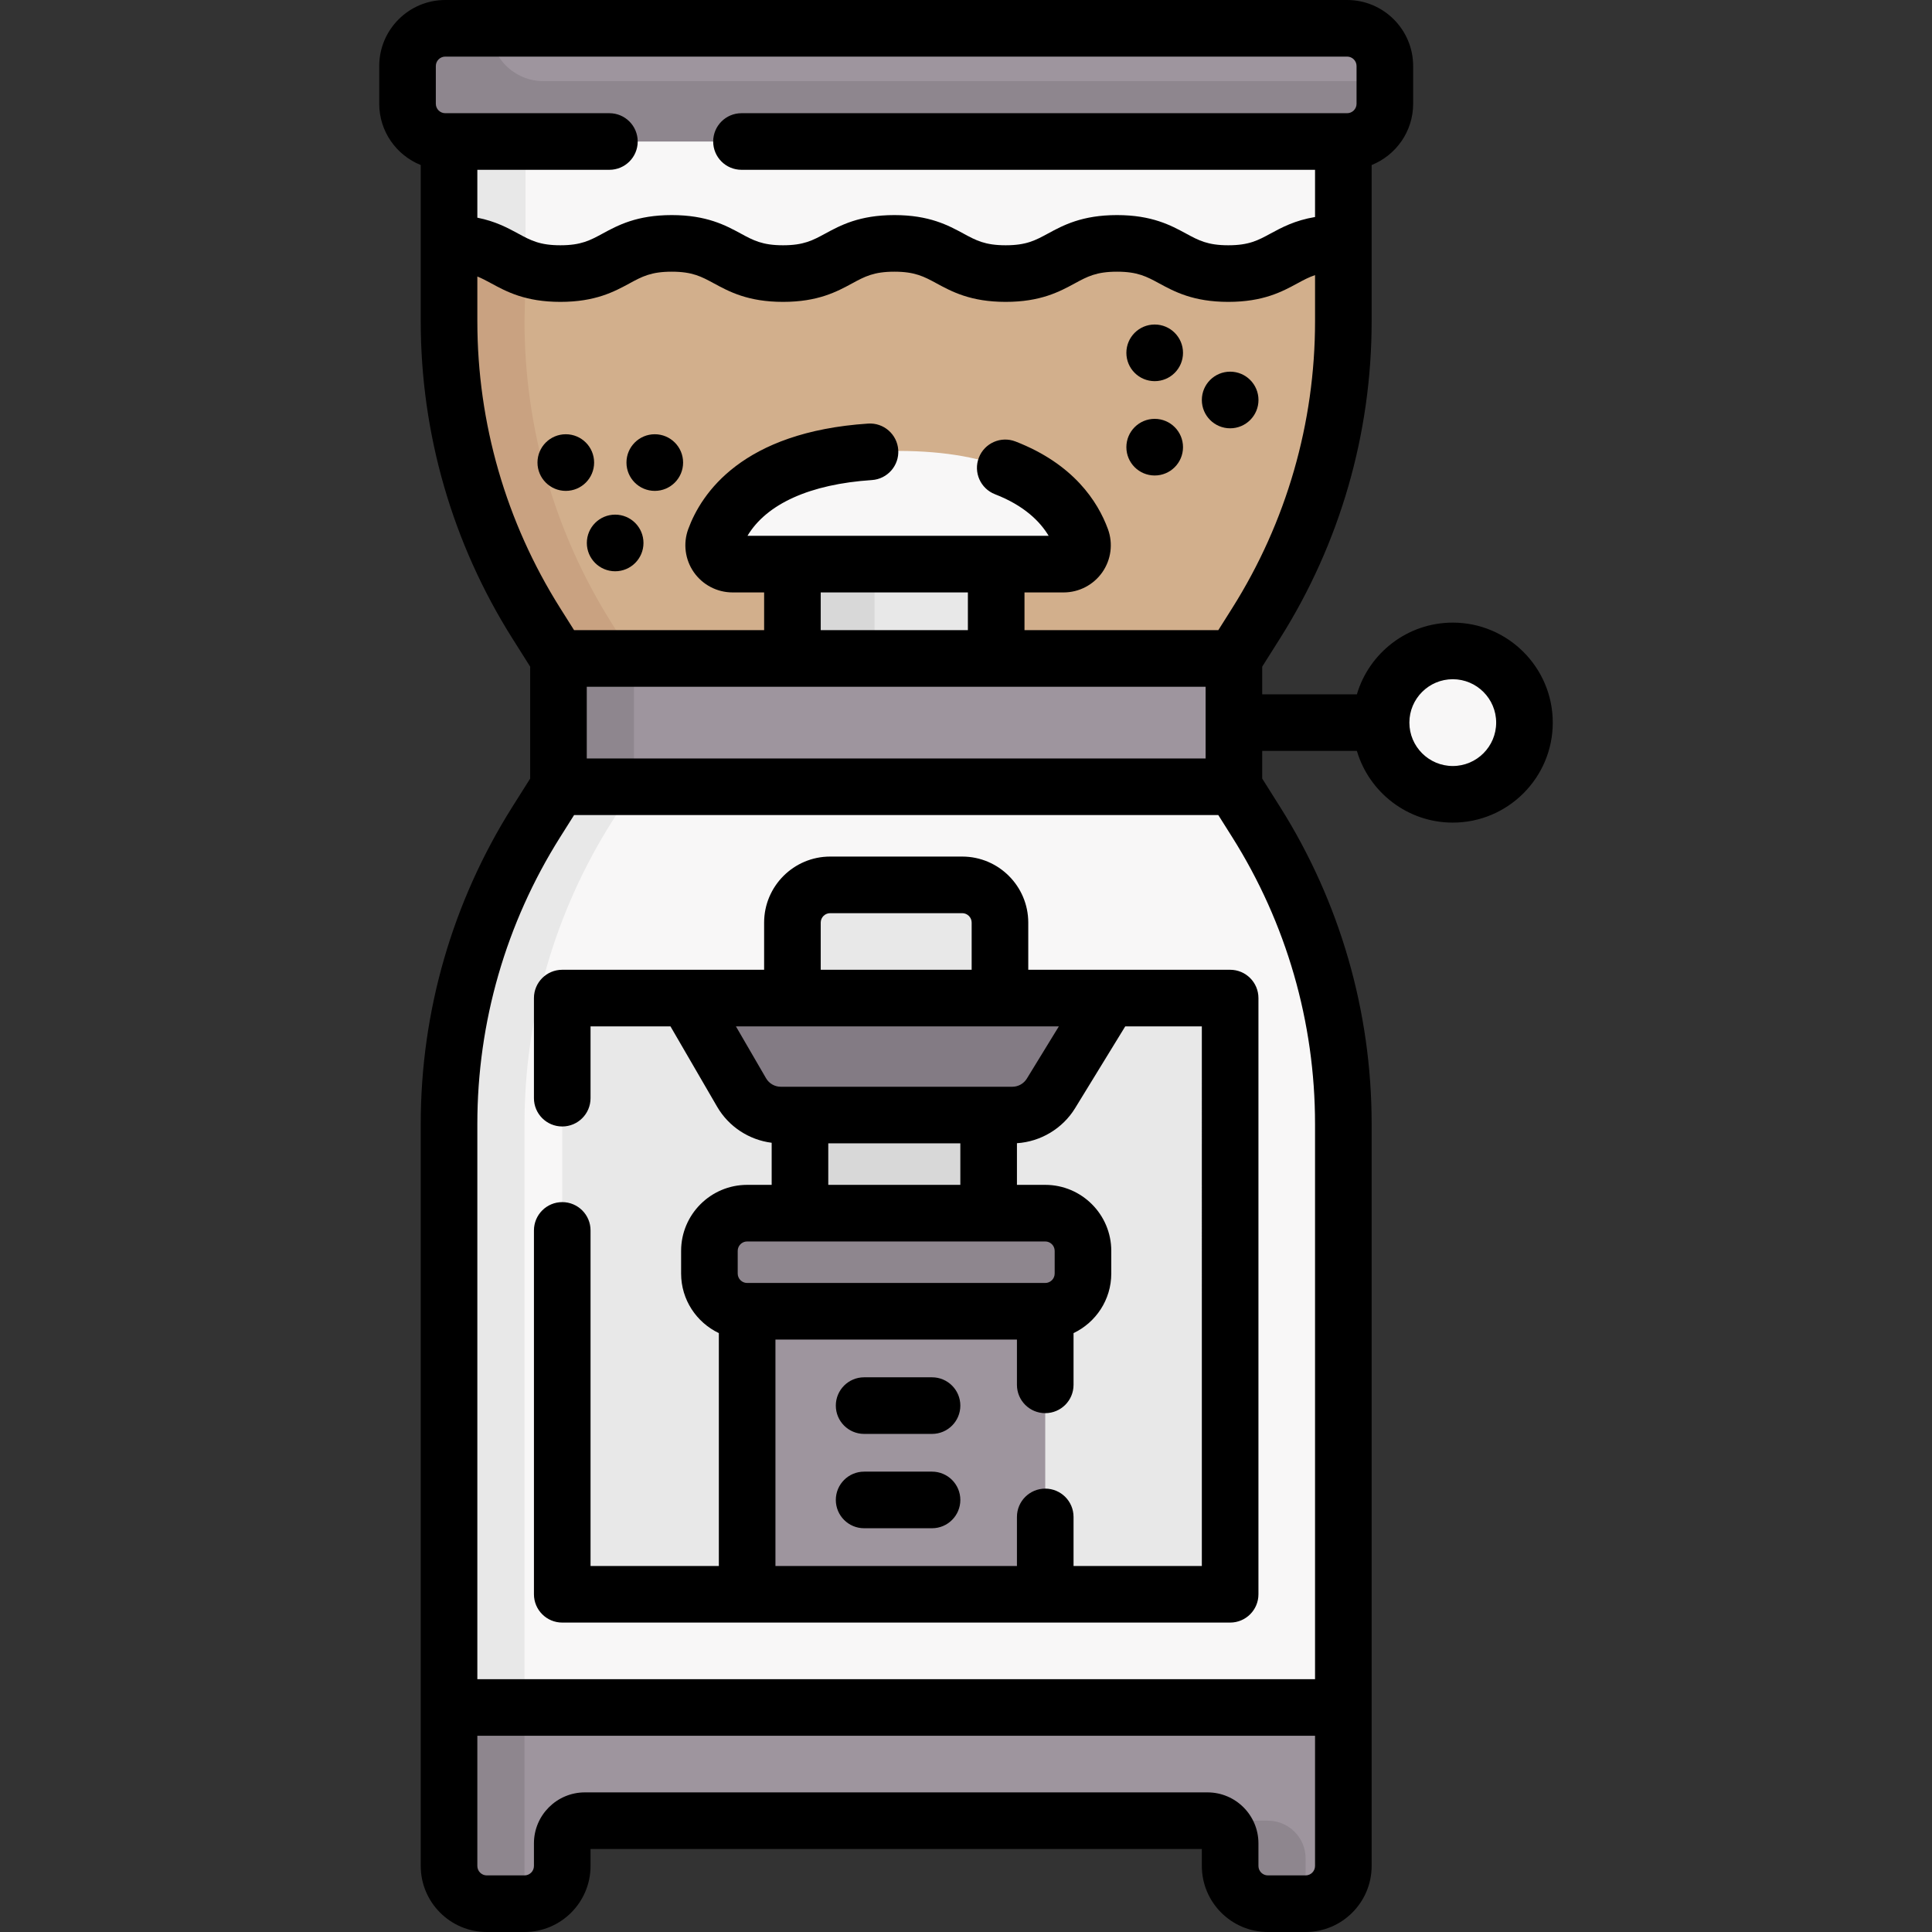 <svg id="Capa_1" enable-background="new 0 0 512 512" height="512" viewBox="0 0 512 512" width="512" xmlns="http://www.w3.org/2000/svg"><rect x="0" y="0" width="512" height="512" fill="#333333" stroke="none"/><g><g><path d="m356 452.5v-154.664c0-28.312-8.012-56.045-23.111-79.995l-5.889-9.341-89-7.968-87.056 7.968-5.889 9.341c-15.099 23.95-22.3 51.683-22.3 79.995v154.664l111.319 7.436z" fill="#f8f7f7"/><path d="m326 274.84v143.66c0 2.209-1.791 4-4 4h-45l-39-7.755-40 7.755h-45c-2.209 0-4-1.791-4-4v-143.66c0-2.191.06-4.378.18-6.558.117-2.121 1.876-3.782 4.001-3.782h28.819l51.564 3.947 60.436-3.947h27.818c2.125 0 3.884 1.66 4.001 3.782.121 2.18.181 4.367.181 6.558z" fill="#e8e8e8"/><path d="m120.628 452.5-.255 40.713c0 5.523 4.477 10 10 10l4.627 1.287h4c5.523 0 10-4.477 10-10v-6c0-3.314 2.686-6 6-6h165c.678 0 1.329.112 1.937.319 2.363.806 5.648 2.045 5.648 4.681v6c0 5.523 3.796 9.968 9.319 9.968l9.096 1.032c5.523 0 10-4.477 10-10v-42z" fill="#9e959e"/><path d="m346 492.5v12h-10c-5.52 0-10-4.48-10-10v-6c0-3.31-2.69-6-6-6h16c5.52 0 10 4.48 10 10z" fill="#8e868e"/><path d="m255 234.5h-35c-5.523 0-10 4.477-10 10v20l28.415 3.947 26.585-3.947v-20c0-5.523-4.477-10-10-10z" fill="#e8e8e8"/><path d="m212 291.426h50v34.149h-50z" fill="#d8d8d8"/><path d="m182 264.5 14.53 25.03c2.15 3.69 6.1 5.97 10.38 5.97h61.37c4.175 0 8.05-2.17 10.231-5.729l15.489-25.271z" fill="#837b84"/><path d="m198 341.468h79v81.032h-79z" fill="#9e959e"/><path d="m356 64.52v20.64c0 28.32-8.01 56.05-23.11 80l-5.89 9.34-86.287 5.096-92.713-5.096 1-9.34c-15.1-23.95-23.11-51.68-23.11-80l-6.89-20.59c12.78.77 13.55 3.93 27.78 3.93 15.04 0 15.04-8 30.08-8s15.04 8 30.08 8 15.04-8 30.07-8c15.04 0 15.04 8 30.08 8s15.04-8 30.08-8c15.03 0 15.03 8 30.07 8 14.58 0 15.02-3.53 28.76-3.98z" fill="#d2af8c"/><path d="m356 37.5v27.02c-13.74.45-14.18 7.98-28.76 7.98-15.04 0-15.04-8-30.07-8-15.04 0-15.04 8-30.08 8s-15.04-8-30.08-8c-15.03 0-15.03 8-30.07 8s-15.04-8-30.08-8-15.04 8-30.08 8c-14.23 0-15-7.16-27.78-7.93l4.904-12.889-4.904-14.181 118-6.245z" fill="#f8f7f7"/><circle cx="385" cy="191.5" fill="#f8f7f7" r="19"/><path d="m215.691 146.319h48.309v31.362h-48.309z" fill="#e8e8e8"/><path d="m210 146.319h21.777v31.362h-21.777z" fill="#d8d8d8"/><path d="m286.57 142.81c-.8-2.2-2.06-4.73-4.02-7.31h-.003c-5.96-7.818-18.436-16-44.547-16-17.47 0-28.836 3.663-36.231 8.428-7.3 4.7-10.729 10.482-12.339 14.882-1.2 3.25 1.24 6.69 4.7 6.69h87.74c3.46 0 5.9-3.44 4.7-6.69z" fill="#f8f7f7"/><path d="m153.138 174.5h173.862v34h-173.862z" fill="#9e959e"/><path d="m168 208.5-5.89 9.34c-15.1 23.95-23.11 51.68-23.11 80v154.66l-11.564 5.138-8.436-5.138v-154.66c0-28.32 8.01-56.05 23.11-80l5.89-9.34 9.096-3.883z" fill="#e8e8e8"/><path d="m139 452.5v52h-10c-5.52 0-10-4.48-10-10v-42z" fill="#8e868e"/><path d="m168 174.5-12 3.181-8-3.181-5.89-9.34c-15.1-23.95-23.11-51.68-23.11-80v-20.59l9.287-2.251 10.979 9.334-.266 13.507c0 28.32 8.01 56.05 23.11 80z" fill="#c9a281"/><path d="m139.266 37.5v34.153c-4.77-2.16-12.336-6.603-20.266-7.083v-27.07l8-2.67z" fill="#e8e8e8"/><path d="m148 174.5h20v34h-20z" fill="#8e868e"/><path d="m277 347.5h-79c-5.523 0-10-4.477-10-10v-6c0-5.523 4.477-10 10-10h79c5.523 0 10 4.477 10 10v6c0 5.523-4.477 10-10 10z" fill="#8e868e"/><path d="m356 35.851-235.968.085c-5.523 0-10-4.477-10-10l.085-6.681c0-5.523 4.477-10 10-10l9.883-1.755h227c5.523 0 10 4.477 10 10v4l-1 4.351c0 5.523-4.477 10-10 10z" fill="#9e959e"/><path d="m367 21.5v6c0 5.523-4.477 10-10 10h-239c-5.523 0-10-4.477-10-10v-10c0-5.523 4.477-10 10-10h12c0 7.732 6.268 14 14 14z" fill="#8e868e"/></g><g><path d="m272.5 257v-12.5c0-9.649-7.851-17.5-17.5-17.5h-35c-9.649 0-17.5 7.851-17.5 17.5v12.5h-53.5c-4.142 0-7.5 3.358-7.5 7.5v26.528c0 4.142 3.358 7.5 7.5 7.5s7.5-3.358 7.5-7.5v-19.028h21.182l12.363 21.291c3.069 5.288 8.467 8.802 14.455 9.554v11.155h-6.5c-9.649 0-17.5 7.851-17.5 17.5v6c0 6.963 4.098 12.972 10 15.787v61.713h-34v-88.926c0-4.142-3.358-7.5-7.5-7.5s-7.5 3.358-7.5 7.5v96.426c0 4.142 3.358 7.5 7.5 7.5h177c4.143 0 7.5-3.358 7.5-7.5v-158c0-4.142-3.357-7.5-7.5-7.5zm-55-12.5c0-1.378 1.122-2.5 2.5-2.5h35c1.378 0 2.5 1.122 2.5 2.5v12.5h-40zm-14.483 41.259-7.989-13.759h85.579l-8.49 13.852c-.812 1.325-2.282 2.148-3.837 2.148h-61.372c-1.597 0-3.088-.858-3.891-2.241zm16.483 17.241h35v11h-35zm-24 28.5c0-1.378 1.122-2.5 2.5-2.5h79c1.379 0 2.5 1.122 2.5 2.5v6c0 1.378-1.121 2.5-2.5 2.5h-79c-1.378 0-2.5-1.122-2.5-2.5zm123 83.5h-34v-13c0-4.142-3.357-7.5-7.5-7.5s-7.5 3.358-7.5 7.5v13h-64v-60h64v12c0 4.142 3.357 7.5 7.5 7.5s7.5-3.358 7.5-7.5v-13.713c5.902-2.816 10-8.824 10-15.787v-6c0-9.649-7.851-17.5-17.5-17.5h-7.5v-11.04c6.277-.401 12.1-3.875 15.406-9.27l13.294-21.69h20.3z"/><path d="m247 365h-18c-4.142 0-7.5 3.358-7.5 7.5s3.358 7.5 7.5 7.5h18c4.142 0 7.5-3.358 7.5-7.5s-3.358-7.5-7.5-7.5z"/><path d="m247 390h-18c-4.142 0-7.5 3.358-7.5 7.5s3.358 7.5 7.5 7.5h18c4.142 0 7.5-3.358 7.5-7.5s-3.358-7.5-7.5-7.5z"/><path d="m385 165c-12.008 0-22.169 8.03-25.412 19h-25.088v-7.333l4.734-7.507c15.875-25.178 24.266-54.225 24.266-84v-41.426c6.438-2.587 11-8.883 11-16.234v-10c0-9.649-7.851-17.5-17.5-17.5h-239c-9.649 0-17.5 7.851-17.5 17.5v10c0 7.352 4.563 13.647 11 16.234v41.426c0 29.774 8.391 58.821 24.266 84l4.734 7.506v29.667l-4.733 7.508c-15.876 25.182-24.267 54.227-24.267 83.995v196.664c0 9.649 7.851 17.5 17.5 17.5h10c9.649 0 17.5-7.851 17.5-17.5v-4.5h162v4.5c0 9.649 7.851 17.5 17.5 17.5h10c9.649 0 17.5-7.851 17.5-17.5v-196.664c0-29.768-8.392-58.813-24.267-83.995l-4.733-7.508v-7.333h25.088c3.243 10.97 13.405 19 25.412 19 14.612 0 26.5-11.888 26.5-26.5s-11.888-26.5-26.5-26.5zm-128.5-8v10h-39v-10zm63 25v19h-164v-19zm-204-164.5c0-1.378 1.122-2.5 2.5-2.5h239c1.379 0 2.5 1.122 2.5 2.5v10c0 1.378-1.121 2.5-2.5 2.5h-160.5c-4.142 0-7.5 3.358-7.5 7.5s3.358 7.5 7.5 7.5h152v12.511c-5.345.89-8.854 2.786-11.822 4.397-3.31 1.795-5.7 3.092-11.17 3.092-5.471 0-7.862-1.297-11.172-3.093-4.03-2.186-9.047-4.907-18.324-4.907s-14.293 2.721-18.324 4.907c-3.31 1.795-5.701 3.093-11.173 3.093s-7.863-1.297-11.174-3.093c-4.031-2.186-9.048-4.907-18.326-4.907s-14.295 2.721-18.326 4.907c-3.311 1.796-5.703 3.093-11.175 3.093-5.473 0-7.865-1.297-11.176-3.093-4.031-2.186-9.048-4.907-18.326-4.907s-14.295 2.721-18.326 4.907c-3.311 1.796-5.703 3.093-11.175 3.093-5.474 0-7.866-1.297-11.178-3.093-2.782-1.509-6.035-3.271-10.833-4.219v-12.688h35c4.142 0 7.5-3.358 7.5-7.5s-3.358-7.5-7.5-7.5h-43.5c-1.378 0-2.5-1.122-2.5-2.5zm11 67.66v-11.887c1.245.501 2.395 1.122 3.683 1.82 4.032 2.187 9.049 4.907 18.328 4.907 9.278 0 14.295-2.721 18.326-4.907 3.31-1.796 5.703-3.093 11.175-3.093 5.473 0 7.865 1.297 11.175 3.093 4.031 2.187 9.048 4.907 18.327 4.907 9.278 0 14.294-2.721 18.326-4.907 3.31-1.796 5.702-3.093 11.175-3.093s7.864 1.297 11.175 3.093c4.03 2.186 9.047 4.907 18.325 4.907s14.294-2.721 18.325-4.908c3.31-1.795 5.701-3.092 11.172-3.092s7.862 1.297 11.172 3.093c4.03 2.186 9.047 4.907 18.324 4.907 9.276 0 14.292-2.721 18.322-4.908 1.62-.879 3.021-1.636 4.67-2.183v12.251c0 26.939-7.592 53.22-21.954 76l-3.683 5.84h-51.363v-10h10.365c4.086 0 7.922-2 10.262-5.351 2.331-3.338 2.887-7.609 1.487-11.425-2.679-7.304-9.104-17.263-24.505-23.229-3.863-1.495-8.206.423-9.702 4.284-1.497 3.863.422 8.207 4.284 9.703 7.738 2.998 11.938 7.229 14.214 11.018h-79.819c5.076-8.491 16.593-13.694 32.968-14.779 4.133-.273 7.262-3.846 6.988-7.979-.273-4.133-3.853-7.263-7.979-6.988-33.367 2.209-44.193 18.472-47.677 27.97-1.399 3.816-.844 8.088 1.487 11.425 2.34 3.351 6.176 5.351 10.262 5.351h8.365v10h-50.363l-3.683-5.84c-14.362-22.78-21.954-49.06-21.954-76zm222 409.34c0 1.378-1.121 2.5-2.5 2.5h-10c-1.379 0-2.5-1.122-2.5-2.5v-6c0-7.444-6.056-13.5-13.5-13.5h-165c-7.444 0-13.5 6.056-13.5 13.5v6c0 1.378-1.122 2.5-2.5 2.5h-10c-1.378 0-2.5-1.122-2.5-2.5v-34.5h222zm0-196.664v147.164h-222v-147.164c0-26.933 7.592-53.211 21.956-75.996l3.682-5.84h170.725l3.682 5.84c14.363 22.785 21.955 49.063 21.955 75.996zm36.5-94.836c-6.341 0-11.5-5.159-11.5-11.5s5.159-11.5 11.5-11.5 11.5 5.159 11.5 11.5-5.159 11.5-11.5 11.5z"/><circle cx="326.005" cy="106" r="7.505"/><circle cx="306.005" cy="93.505" r="7.505"/><circle cx="149.943" cy="122.584" r="7.505"/><circle cx="306.005" cy="118.505" r="7.505"/><circle cx="173.524" cy="122.584" r="7.505"/><circle cx="163.023" cy="143.889" r="7.505"/></g></g></svg>